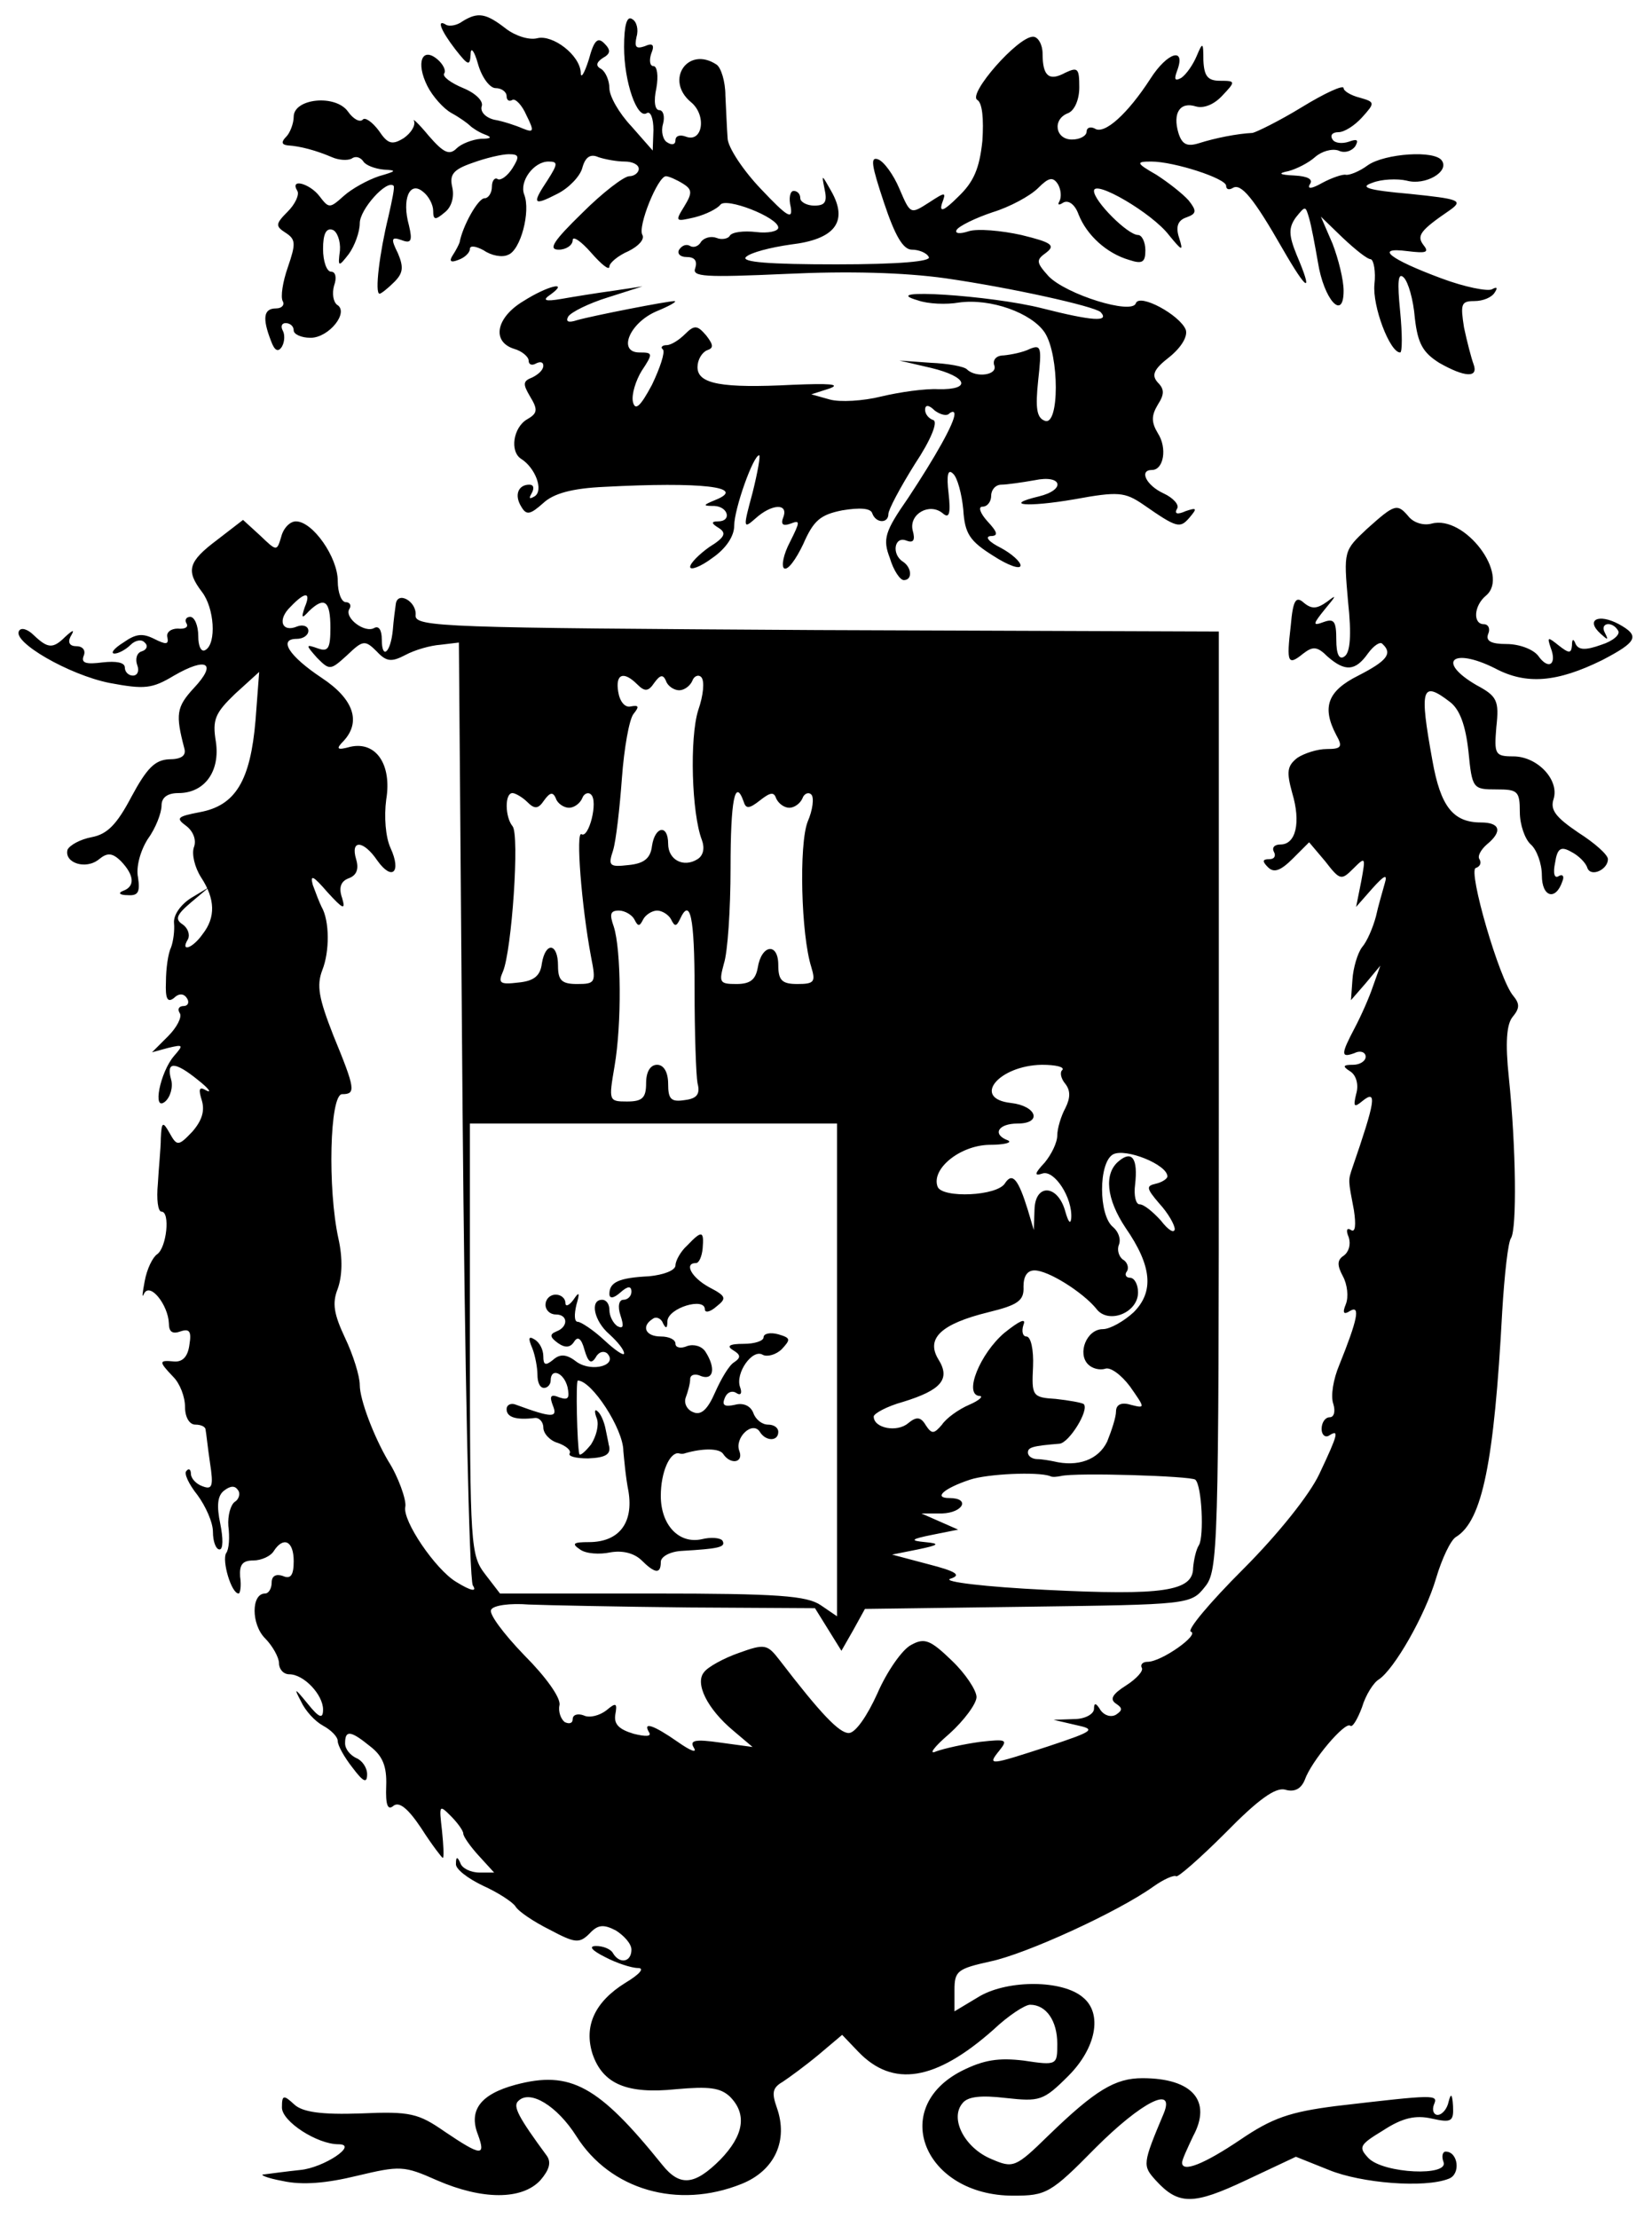 <?xml version="1.0" standalone="no"?>
<!DOCTYPE svg PUBLIC "-//W3C//DTD SVG 20010904//EN"
 "http://www.w3.org/TR/2001/REC-SVG-20010904/DTD/svg10.dtd">
<svg version="1.0" xmlns="http://www.w3.org/2000/svg"
 width="225pt" height="302pt" viewBox="0 0 225 302"
 preserveAspectRatio="xMidYMid meet">
<g transform="translate(0,302) scale(0.1,-0.1)"
fill="#000000" stroke="none">
<path d="M630 2991 c-8 -6 -18 -7 -22 -5 -14 9 -8 -7 12 -33 18 -23 20 -23 21
-7 0 11 5 5 10 -13 5 -18 16 -33 24 -33 8 0 15 -5 15 -11 0 -5 3 -8 8 -5 4 2
13 -7 19 -21 11 -22 10 -24 -5 -18 -9 4 -27 10 -39 12 -12 3 -19 11 -17 18 3
7 -8 18 -25 25 -17 7 -29 16 -26 20 3 4 -2 13 -9 19 -21 18 -30 -4 -14 -36 7
-14 22 -31 33 -37 11 -6 22 -14 25 -17 3 -3 12 -9 20 -12 11 -4 9 -6 -5 -6
-12 -1 -27 -7 -33 -13 -10 -10 -18 -6 -38 17 -14 17 -23 25 -20 20 2 -6 -4
-16 -14 -23 -16 -10 -22 -8 -34 10 -9 12 -19 19 -22 15 -4 -4 -13 1 -20 11
-17 24 -74 18 -74 -7 0 -9 -5 -22 -10 -27 -7 -7 -7 -11 2 -12 17 -1 39 -7 60
-16 9 -4 21 -5 27 -2 5 4 12 2 16 -4 3 -5 16 -10 28 -11 18 -1 17 -2 -7 -9
-15 -5 -37 -17 -48 -27 -19 -17 -20 -17 -33 0 -13 17 -41 25 -30 7 3 -5 -3
-18 -13 -28 -17 -17 -17 -20 -3 -29 14 -9 14 -15 3 -47 -7 -20 -10 -40 -7 -46
3 -5 -1 -10 -9 -10 -17 0 -19 -13 -7 -44 5 -14 10 -16 15 -8 4 7 4 17 1 22 -3
6 -1 10 4 10 6 0 11 -4 11 -10 0 -5 10 -10 23 -10 25 0 53 35 36 45 -5 4 -7
15 -4 26 4 11 2 19 -4 19 -6 0 -11 14 -11 31 0 20 4 29 13 26 6 -2 11 -15 10
-28 -3 -23 -2 -23 12 -5 8 11 15 30 15 42 0 19 37 60 46 51 2 -1 -2 -20 -7
-42 -12 -49 -19 -105 -12 -105 2 0 11 7 20 16 12 12 13 20 5 39 -10 20 -9 23
5 18 13 -5 15 -1 10 20 -10 36 1 61 19 46 8 -6 14 -18 14 -26 0 -13 3 -13 16
-2 9 7 13 21 10 34 -4 17 1 24 27 33 19 7 41 12 50 12 14 0 15 -3 5 -19 -7
-11 -16 -17 -20 -15 -4 3 -8 -2 -8 -10 0 -9 -5 -16 -10 -16 -9 0 -30 -38 -34
-60 -1 -3 -5 -11 -9 -17 -6 -9 -3 -11 7 -7 9 3 16 10 16 15 0 5 8 4 19 -2 10
-7 25 -10 33 -6 17 6 31 59 22 82 -7 18 13 45 33 45 13 0 13 -3 -1 -25 -22
-33 -20 -36 13 -19 16 8 31 24 34 35 4 15 11 20 22 15 9 -3 25 -6 36 -6 10 0
19 -4 19 -10 0 -5 -6 -10 -13 -10 -7 0 -36 -22 -64 -50 -39 -38 -47 -50 -32
-50 10 0 19 6 19 13 0 6 11 -1 25 -17 14 -16 25 -25 25 -19 0 5 12 15 26 21
14 7 22 16 19 22 -7 11 21 80 32 80 4 0 15 -5 23 -10 13 -8 13 -13 2 -31 -13
-21 -12 -21 14 -15 16 4 31 12 35 17 7 11 79 -17 79 -31 0 -5 -14 -8 -30 -6
-17 2 -33 0 -36 -5 -2 -4 -11 -6 -18 -3 -8 3 -17 0 -21 -5 -3 -6 -10 -9 -15
-6 -5 3 -11 1 -15 -5 -3 -5 1 -10 10 -10 11 0 15 -5 12 -15 -5 -12 12 -13 124
-8 84 4 160 2 217 -6 90 -13 202 -38 211 -46 13 -14 -12 -12 -79 5 -70 18
-229 28 -170 11 14 -5 39 -6 56 -3 43 6 99 -14 117 -41 20 -31 20 -128 0 -120
-11 4 -13 17 -9 55 5 45 4 49 -11 43 -10 -5 -26 -8 -36 -9 -10 0 -15 -6 -13
-13 6 -14 -25 -18 -37 -6 -4 4 -26 8 -50 9 l-42 3 43 -10 c50 -12 56 -30 10
-29 -18 1 -53 -4 -78 -10 -24 -6 -56 -8 -70 -4 l-25 7 25 8 c16 6 -1 7 -50 5
-97 -5 -130 1 -130 24 0 10 6 20 13 23 9 3 9 7 -1 20 -12 14 -16 15 -29 2 -8
-8 -19 -15 -25 -15 -6 0 -9 -3 -5 -6 3 -4 -4 -25 -15 -48 -16 -30 -23 -36 -26
-23 -2 10 4 29 12 42 16 24 15 25 -3 25 -30 0 -14 40 23 56 17 7 28 13 25 14
-10 0 -112 -20 -133 -26 -12 -4 -16 -2 -12 5 4 6 28 18 54 26 l47 15 -40 -6
c-22 -3 -53 -8 -70 -11 -23 -4 -27 -2 -15 6 26 19 -4 12 -37 -9 -37 -22 -44
-55 -13 -65 11 -3 20 -11 20 -16 0 -6 5 -7 10 -4 6 3 10 2 10 -3 0 -6 -7 -12
-15 -16 -13 -5 -13 -9 -3 -26 11 -18 10 -23 -4 -31 -19 -11 -24 -44 -8 -54 19
-12 31 -43 18 -51 -7 -4 -8 -3 -4 4 4 7 3 12 -3 12 -15 0 -21 -14 -11 -30 7
-12 12 -11 30 5 14 13 39 20 83 22 132 7 196 0 151 -18 -17 -7 -17 -8 -1 -8
19 -1 24 -21 5 -21 -10 0 -9 -3 1 -9 11 -7 8 -13 -13 -26 -14 -10 -26 -22 -26
-27 0 -5 14 0 30 12 19 13 30 30 30 44 0 23 26 96 34 96 2 0 -2 -23 -9 -51
-13 -48 -13 -50 4 -35 22 20 45 21 38 2 -4 -10 -1 -13 10 -9 13 5 13 3 -1 -25
-9 -17 -12 -33 -8 -36 5 -3 16 12 26 33 14 32 23 40 53 46 24 4 39 3 41 -4 5
-14 22 -14 22 -1 0 6 16 36 36 68 22 33 32 58 25 60 -6 2 -11 8 -11 14 0 7 5
7 13 -1 8 -6 17 -8 20 -4 4 3 7 3 7 -1 0 -12 -26 -58 -63 -114 -32 -46 -35
-56 -25 -82 5 -17 14 -30 19 -30 12 0 11 17 -1 25 -16 10 -12 35 4 29 10 -4
13 0 9 14 -5 22 23 38 41 23 9 -8 11 0 8 27 -3 25 -1 34 6 27 6 -5 12 -28 14
-49 2 -33 9 -43 41 -63 20 -13 37 -19 37 -13 0 5 -12 16 -27 24 -16 8 -22 15
-14 16 11 0 10 5 -4 20 -10 11 -13 20 -7 20 7 0 12 7 12 15 0 8 6 15 14 15 7
0 28 3 45 6 38 8 43 -13 6 -22 -50 -12 -16 -15 48 -4 60 11 69 10 94 -7 46
-32 50 -33 63 -18 11 13 10 14 -5 9 -11 -5 -16 -4 -12 3 4 5 -5 15 -18 21 -24
11 -34 32 -16 32 16 0 21 30 8 50 -9 15 -9 24 0 39 9 14 9 21 0 30 -9 10 -6
18 16 35 16 13 25 28 22 37 -8 20 -63 50 -68 36 -5 -16 -95 12 -119 37 -17 19
-17 22 -3 32 13 10 7 14 -34 24 -27 6 -60 9 -72 5 -12 -4 -19 -3 -16 2 3 5 25
16 49 24 23 7 51 22 62 33 14 14 20 16 27 5 4 -7 5 -17 2 -23 -3 -5 -1 -6 5
-2 7 4 16 -2 21 -16 11 -28 38 -53 69 -62 18 -6 22 -3 22 13 0 12 -5 21 -10
21 -14 0 -60 46 -60 60 0 16 79 -30 102 -60 18 -22 20 -23 14 -4 -5 15 -2 24
10 28 14 5 14 9 3 23 -8 9 -27 24 -44 35 -28 16 -28 18 -7 18 31 0 102 -23
102 -33 0 -5 4 -6 9 -3 11 7 28 -13 68 -83 34 -59 42 -62 19 -8 -11 27 -11 37
-1 51 13 16 13 16 18 -1 3 -10 8 -37 12 -60 8 -51 35 -81 35 -39 0 15 -7 43
-15 64 l-16 37 30 -29 c16 -15 33 -29 38 -29 4 -1 7 -17 5 -34 -3 -30 21 -93
35 -93 3 0 3 25 0 56 -4 40 -3 54 5 46 6 -6 13 -30 15 -55 4 -35 11 -47 33
-61 35 -20 54 -21 47 -2 -3 8 -9 31 -13 50 -5 32 -4 36 14 36 12 0 24 5 28 12
4 6 3 8 -4 4 -6 -3 -37 3 -69 15 -70 26 -92 43 -46 37 25 -3 30 -2 22 8 -10
13 -5 20 36 48 18 13 13 15 -55 22 -57 5 -69 9 -51 15 12 5 34 6 47 3 25 -7
58 12 48 27 -9 15 -78 10 -101 -6 -12 -9 -26 -14 -30 -13 -4 1 -19 -4 -32 -11
-14 -8 -21 -9 -17 -2 5 7 -3 11 -21 12 -21 1 -23 3 -8 6 11 3 27 11 36 19 9 8
23 12 32 9 8 -4 18 -1 23 6 5 9 2 10 -9 6 -9 -3 -19 -2 -22 3 -4 6 0 10 8 10
8 0 22 9 32 20 18 20 18 21 -3 27 -12 3 -22 9 -22 13 0 5 -26 -7 -57 -26 -31
-19 -62 -34 -67 -35 -21 -1 -51 -7 -73 -14 -16 -5 -23 -2 -28 14 -8 27 2 43
24 36 11 -3 25 3 36 15 18 19 18 20 -3 20 -17 0 -22 6 -23 28 0 25 -1 25 -9 6
-5 -12 -14 -25 -21 -30 -9 -5 -10 -2 -6 9 13 34 -13 26 -36 -10 -31 -48 -63
-77 -76 -68 -6 3 -11 1 -11 -4 0 -6 -9 -11 -20 -11 -23 0 -27 28 -5 36 9 4 15
19 15 35 0 26 -2 28 -19 20 -22 -12 -31 -5 -31 26 0 12 -6 23 -13 23 -21 0
-89 -78 -76 -86 7 -4 9 -26 7 -56 -4 -38 -12 -56 -33 -76 -19 -19 -26 -22 -22
-9 6 16 5 16 -18 1 -25 -16 -25 -16 -40 19 -8 19 -21 37 -29 40 -11 4 -9 -8 8
-59 15 -45 26 -64 38 -64 9 0 20 -4 23 -10 4 -6 -41 -10 -126 -10 -91 0 -130
3 -123 10 6 6 33 13 61 17 60 7 79 31 55 73 -13 23 -13 23 -9 3 4 -18 1 -23
-14 -23 -10 0 -19 5 -19 10 0 6 -4 10 -9 10 -5 0 -7 -10 -4 -22 3 -18 -5 -13
-40 24 -25 26 -46 58 -46 70 -1 13 -2 39 -3 58 0 19 -6 38 -12 42 -39 26 -71
-21 -35 -51 22 -18 16 -56 -7 -47 -8 3 -14 1 -14 -5 0 -6 -5 -7 -11 -3 -6 3
-9 15 -6 25 3 11 0 19 -5 19 -6 0 -8 12 -4 30 3 17 1 30 -4 30 -5 0 -6 8 -3
17 5 12 2 15 -9 10 -12 -4 -14 -1 -11 13 3 10 0 21 -6 24 -7 5 -11 -8 -11 -38
0 -48 18 -99 31 -90 5 3 9 -7 9 -23 l-1 -28 -29 33 c-17 18 -30 41 -30 52 0
10 -5 22 -11 26 -8 4 -7 9 2 15 11 6 11 11 2 20 -9 9 -14 4 -21 -22 -6 -19
-11 -27 -11 -18 -1 24 -38 52 -59 47 -11 -3 -30 3 -43 13 -27 21 -38 23 -59
10z"/>
<path d="M1862 2300 c-32 -30 -32 -30 -26 -99 5 -46 3 -70 -5 -75 -7 -5 -11 3
-11 23 0 25 -3 29 -17 24 -16 -6 -15 -3 2 18 15 18 16 20 3 10 -14 -10 -21
-11 -32 -2 -11 10 -15 4 -18 -31 -6 -51 -4 -55 17 -38 13 10 19 10 33 -4 24
-21 38 -20 55 4 8 11 17 17 20 13 14 -13 6 -23 -33 -43 -42 -21 -50 -43 -30
-81 9 -16 7 -19 -13 -19 -13 0 -31 -6 -40 -12 -14 -11 -15 -19 -7 -48 12 -40
5 -70 -16 -70 -8 0 -12 -4 -9 -10 3 -5 1 -10 -6 -10 -10 0 -10 -3 -2 -11 8 -8
17 -5 34 12 l22 22 22 -26 c20 -26 22 -26 38 -10 17 17 17 16 11 -17 l-7 -35
22 25 c17 19 21 20 17 7 -3 -11 -9 -31 -12 -45 -4 -15 -12 -34 -19 -42 -6 -8
-12 -28 -13 -44 l-2 -28 20 23 20 24 -10 -28 c-5 -15 -16 -40 -25 -57 -19 -36
-19 -41 0 -34 8 4 15 1 15 -5 0 -6 -8 -11 -17 -11 -14 0 -15 -2 -4 -9 8 -5 12
-18 8 -31 -4 -17 -3 -19 9 -9 20 16 17 -1 -14 -91 -6 -18 -6 -16 2 -58 3 -20
2 -31 -4 -27 -6 4 -7 -1 -3 -10 3 -10 0 -20 -7 -25 -9 -6 -9 -13 -1 -28 6 -11
8 -28 4 -38 -5 -12 -3 -15 6 -9 14 8 10 -12 -15 -74 -8 -19 -12 -42 -8 -53 3
-10 1 -18 -5 -18 -6 0 -11 -7 -11 -16 0 -8 5 -12 10 -9 14 9 13 3 -13 -52 -13
-28 -56 -82 -104 -130 -45 -45 -77 -83 -71 -85 12 -4 -40 -41 -59 -41 -7 0
-10 -4 -8 -8 3 -4 -7 -15 -21 -24 -19 -12 -23 -19 -14 -25 9 -6 9 -9 0 -15 -7
-4 -16 -1 -21 6 -6 10 -9 11 -9 2 0 -7 -12 -14 -27 -14 l-28 -1 30 -7 c28 -6
26 -8 -37 -29 -80 -26 -84 -27 -67 -6 12 15 10 16 -26 12 -22 -3 -49 -9 -60
-13 -11 -5 -3 6 18 24 20 18 37 41 37 50 0 9 -15 32 -34 50 -29 28 -37 31 -55
21 -12 -6 -33 -36 -46 -66 -14 -31 -30 -54 -39 -54 -13 0 -38 26 -94 99 -17
22 -20 23 -56 10 -20 -7 -42 -19 -47 -26 -13 -15 4 -50 40 -80 l26 -22 -44 6
c-35 5 -42 3 -36 -7 5 -8 -5 -4 -22 8 -33 23 -48 28 -39 13 4 -6 -5 -6 -21 -2
-20 6 -27 13 -25 26 3 16 1 17 -12 6 -9 -7 -23 -11 -31 -7 -8 3 -15 1 -15 -5
0 -6 -5 -7 -11 -4 -5 4 -9 14 -7 23 2 10 -19 39 -48 68 -28 29 -49 57 -45 62
3 6 26 9 51 7 25 -1 123 -3 218 -4 l172 -1 18 -29 18 -29 16 28 16 29 222 3
c219 3 222 3 241 27 18 22 19 48 19 662 l0 639 -547 2 c-507 3 -548 4 -547 20
2 19 -25 34 -27 15 -1 -7 -3 -22 -4 -35 -3 -31 -15 -41 -15 -13 0 13 -4 19
-10 16 -13 -8 -42 14 -34 26 3 5 0 9 -5 9 -6 0 -11 13 -11 29 0 32 -34 81 -57
81 -8 0 -17 -9 -20 -21 -6 -20 -6 -20 -29 2 l-23 21 -35 -27 c-40 -30 -43 -42
-21 -71 17 -22 20 -70 5 -79 -6 -4 -10 5 -10 19 0 14 -5 26 -11 26 -5 0 -8 -4
-5 -9 3 -5 -2 -8 -12 -7 -9 0 -16 -5 -14 -12 2 -10 -2 -10 -18 -2 -16 8 -25 7
-42 -5 -13 -8 -18 -15 -12 -15 5 0 15 5 22 12 6 6 15 8 19 3 5 -4 3 -10 -4
-12 -7 -2 -9 -11 -6 -19 3 -8 0 -14 -6 -14 -6 0 -11 5 -11 11 0 7 -12 9 -30 7
-23 -3 -30 -1 -26 9 3 7 -1 13 -10 13 -9 0 -12 5 -8 13 6 10 4 10 -7 0 -17
-17 -24 -16 -43 2 -8 8 -17 11 -20 6 -10 -15 68 -60 123 -71 48 -9 58 -8 88
10 45 26 59 17 27 -17 -24 -26 -25 -36 -13 -82 3 -10 -4 -15 -21 -15 -19 -1
-30 -12 -51 -51 -20 -38 -33 -51 -54 -55 -16 -3 -30 -11 -33 -17 -5 -18 25
-28 43 -13 11 9 18 9 30 -3 18 -19 19 -34 3 -40 -8 -3 -5 -6 6 -6 14 -1 17 4
14 24 -3 14 3 36 13 52 11 15 19 36 19 46 0 11 8 17 23 17 36 0 57 30 51 70
-5 30 -1 39 26 65 l33 30 -5 -66 c-7 -82 -27 -116 -76 -125 -31 -6 -33 -8 -18
-19 9 -7 14 -19 10 -29 -3 -9 1 -27 10 -41 19 -29 20 -54 2 -77 -14 -20 -31
-25 -20 -7 3 6 0 15 -7 20 -11 7 -9 13 11 30 l25 21 -25 -15 c-14 -9 -24 -23
-23 -34 1 -10 -1 -25 -4 -33 -4 -8 -7 -29 -7 -47 -1 -23 2 -29 11 -22 7 7 14
6 18 -1 3 -5 1 -10 -5 -10 -6 0 -9 -4 -5 -10 3 -5 -4 -19 -16 -31 l-22 -22 22
6 c21 5 21 4 8 -11 -19 -22 -30 -77 -12 -62 7 6 11 20 8 30 -7 25 5 25 37 -1
14 -11 19 -18 11 -14 -10 6 -11 2 -6 -14 4 -14 0 -27 -13 -42 -19 -20 -21 -20
-31 -2 -9 16 -11 16 -12 -7 0 -14 -3 -42 -4 -62 -2 -21 0 -38 5 -38 12 0 7
-49 -6 -58 -6 -4 -14 -20 -17 -37 -3 -16 -4 -24 -1 -17 8 17 33 -15 34 -40 0
-12 5 -15 16 -11 12 4 15 0 12 -18 -2 -16 -9 -24 -21 -23 -21 2 -21 0 -1 -21
9 -9 16 -27 16 -41 0 -14 6 -24 14 -24 8 0 14 -3 14 -7 1 -5 3 -25 6 -45 5
-32 3 -37 -10 -32 -9 3 -16 11 -16 17 0 6 -3 8 -6 4 -4 -3 3 -18 15 -33 11
-15 21 -37 21 -50 0 -13 4 -24 9 -24 5 0 5 15 1 35 -5 24 -4 38 5 45 9 7 15 7
19 1 4 -5 1 -13 -4 -16 -6 -4 -10 -19 -9 -33 2 -15 1 -32 -3 -37 -6 -10 7 -55
17 -55 2 0 4 10 2 23 -1 16 3 22 18 22 11 0 24 6 28 13 13 20 27 14 27 -14 0
-19 -4 -25 -15 -20 -9 3 -15 0 -15 -9 0 -8 -4 -15 -9 -15 -19 0 -19 -42 0 -61
10 -10 19 -26 19 -34 0 -8 6 -15 14 -15 20 0 46 -28 46 -48 0 -13 -5 -12 -21
8 -18 22 -19 22 -9 3 6 -13 19 -27 30 -33 11 -6 20 -15 20 -21 0 -6 9 -22 20
-36 15 -20 20 -22 20 -9 0 9 -7 19 -15 22 -8 4 -15 12 -15 20 0 18 7 18 34 -4
17 -13 23 -27 22 -54 -1 -26 2 -34 10 -27 8 6 20 -4 38 -31 14 -22 28 -40 29
-40 2 0 1 17 -1 37 -4 35 -4 36 12 20 9 -9 17 -20 17 -24 0 -4 10 -18 21 -30
l21 -23 -20 0 c-12 0 -24 6 -26 13 -4 9 -6 9 -6 -1 -1 -7 16 -20 37 -30 20 -9
40 -22 44 -28 4 -7 25 -21 47 -32 34 -18 40 -19 54 -5 11 12 19 13 36 4 11 -7
21 -18 21 -26 0 -17 -16 -20 -25 -5 -3 6 -14 10 -23 10 -11 0 -6 -6 12 -15 15
-8 36 -15 45 -15 9 0 3 -8 -17 -20 -42 -26 -57 -59 -45 -97 14 -41 47 -55 114
-48 45 4 60 2 73 -10 24 -24 19 -53 -13 -86 -35 -35 -55 -37 -79 -7 -87 108
-125 129 -200 109 -48 -13 -64 -35 -51 -68 11 -30 4 -29 -45 4 -36 25 -47 28
-114 25 -55 -2 -80 2 -91 12 -15 14 -17 13 -17 -4 0 -19 48 -50 77 -50 28 0
-20 -32 -52 -35 -19 -2 -41 -5 -49 -6 -8 0 3 -5 25 -9 27 -6 60 -3 101 7 59
14 64 14 109 -6 62 -27 116 -27 141 0 12 14 15 24 9 33 -39 53 -47 68 -39 75
16 16 53 -7 79 -48 46 -73 138 -100 225 -65 45 18 64 59 48 104 -7 20 -6 27 8
35 9 6 31 22 49 37 l32 27 22 -23 c47 -49 105 -40 184 30 20 19 43 34 50 34
22 0 37 -22 37 -53 0 -29 0 -30 -46 -23 -34 4 -54 1 -84 -14 -100 -51 -51
-170 70 -170 45 0 51 3 112 65 63 63 109 86 93 47 -29 -69 -29 -71 -11 -91 31
-34 51 -34 123 0 l68 32 45 -18 c44 -18 130 -25 163 -12 17 6 13 37 -4 37 -4
0 -6 -6 -3 -14 8 -20 -81 -16 -102 5 -14 15 -13 18 20 38 26 17 44 21 66 16
27 -6 30 -4 29 17 -1 17 -3 18 -6 6 -2 -10 -9 -18 -15 -18 -5 0 -8 6 -5 14 6
14 3 14 -134 -2 -62 -8 -86 -16 -130 -46 -49 -33 -79 -45 -79 -31 0 4 7 19 15
36 26 48 -1 79 -69 79 -37 0 -64 -16 -128 -78 -45 -44 -48 -45 -78 -32 -36 15
-57 55 -39 76 7 9 25 11 59 7 46 -5 51 -4 85 30 38 38 47 85 20 107 -28 24
-101 24 -140 2 l-35 -21 0 29 c0 26 4 29 49 39 48 10 173 67 222 102 14 10 28
16 31 14 2 -2 32 24 67 59 45 46 68 62 81 59 13 -4 22 1 27 13 9 26 55 80 62
74 3 -3 10 9 16 25 5 17 16 34 23 38 21 14 63 87 78 138 8 27 20 52 27 56 36
22 52 102 63 307 3 50 8 95 12 100 8 13 7 122 -3 219 -5 47 -3 72 5 82 10 12
10 18 1 29 -19 22 -62 171 -51 174 6 2 8 7 5 12 -3 4 2 13 10 20 22 18 18 30
-8 30 -38 0 -55 22 -66 84 -18 99 -15 110 24 80 13 -10 21 -31 25 -67 5 -51 6
-52 38 -52 29 0 32 -2 32 -31 0 -17 7 -37 15 -44 8 -7 15 -26 15 -42 0 -30 19
-35 28 -8 3 7 0 10 -5 7 -6 -4 -8 4 -5 18 3 20 8 23 22 15 10 -5 20 -15 22
-22 5 -13 28 -2 28 12 0 6 -18 22 -40 36 -31 21 -39 31 -34 46 8 26 -22 58
-55 58 -25 0 -26 3 -23 40 4 36 1 42 -27 57 -55 32 -33 52 25 23 43 -23 85
-19 146 11 48 25 52 33 23 49 -28 15 -46 6 -25 -13 10 -9 11 -9 6 1 -8 14 10
17 18 3 3 -5 -7 -14 -23 -19 -22 -8 -31 -7 -35 1 -3 8 -5 7 -5 -2 -1 -11 -4
-11 -18 0 -15 12 -16 12 -11 -3 9 -23 -3 -31 -17 -11 -7 9 -26 16 -43 16 -21
0 -29 4 -25 14 3 7 0 13 -6 13 -15 0 -14 25 3 39 33 28 -29 110 -74 98 -11 -3
-24 1 -31 9 -16 19 -19 18 -57 -16z m-1447 -107 c-5 -15 -4 -16 6 -5 21 20 29
14 29 -23 0 -28 -3 -33 -17 -28 -17 6 -17 5 -1 -13 17 -17 18 -17 41 4 21 20
24 21 40 5 13 -14 20 -15 39 -5 13 7 34 13 48 14 l25 3 5 -635 c3 -349 9 -641
14 -649 6 -9 -2 -8 -23 5 -28 17 -73 83 -69 102 2 9 -10 42 -23 62 -20 34 -39
84 -39 104 0 12 -9 41 -20 64 -15 32 -18 47 -10 67 6 17 7 41 1 68 -15 68 -12
197 5 197 19 0 18 7 -12 80 -20 51 -23 68 -15 89 10 25 10 67 -1 86 -3 6 -8
19 -12 30 -4 15 1 12 20 -10 21 -23 25 -25 20 -8 -5 14 -2 23 9 27 11 4 14 13
10 26 -8 27 10 26 29 -2 20 -28 33 -16 18 17 -7 15 -9 43 -6 66 8 48 -14 80
-49 72 -18 -5 -20 -3 -9 8 24 26 14 57 -30 86 -45 30 -59 53 -34 53 9 0 16 5
16 11 0 6 -7 9 -15 6 -21 -9 -28 9 -9 27 20 21 28 20 19 -1z m453 -105 c10
-10 15 -10 23 2 8 11 12 12 16 3 2 -7 11 -13 18 -13 7 0 15 6 18 13 2 6 8 9
12 5 5 -5 3 -25 -4 -45 -12 -38 -9 -141 5 -177 4 -11 2 -21 -6 -26 -19 -12
-40 -1 -40 21 0 27 -18 24 -22 -3 -2 -17 -11 -24 -32 -26 -26 -3 -28 -1 -21
20 4 13 9 57 12 98 3 41 10 81 16 88 8 10 7 12 -4 10 -8 -2 -15 7 -17 20 -4
24 7 29 26 10z m-150 -160 c10 -10 15 -10 23 2 8 11 12 12 16 3 2 -7 11 -13
18 -13 7 0 15 6 18 13 2 6 8 9 12 5 10 -9 -3 -60 -13 -54 -8 5 0 -98 13 -167
7 -35 6 -37 -19 -37 -21 0 -26 5 -26 25 0 31 -17 33 -22 3 -2 -17 -11 -24 -32
-26 -25 -3 -28 -1 -21 15 12 28 23 187 13 198 -10 12 -11 45 0 45 4 0 14 -6
20 -12z m295 0 c3 -10 8 -9 22 2 14 11 19 12 22 3 3 -7 11 -13 18 -13 7 0 15
6 18 13 2 6 8 9 12 5 4 -4 2 -21 -5 -37 -12 -31 -9 -154 5 -198 6 -20 4 -23
-19 -23 -21 0 -26 5 -26 26 0 31 -23 28 -28 -4 -3 -16 -10 -22 -29 -22 -23 0
-24 2 -17 28 5 15 9 73 9 130 0 92 6 124 18 90z m-149 -160 c5 -10 7 -10 12 0
3 6 12 12 19 12 7 0 16 -6 19 -12 5 -10 7 -10 12 0 14 31 20 4 20 -95 0 -60 2
-117 4 -128 4 -15 -1 -21 -17 -23 -19 -3 -23 1 -23 22 0 16 -6 26 -15 26 -9 0
-15 -9 -15 -25 0 -20 -5 -25 -26 -25 -25 0 -25 1 -17 48 10 58 9 159 -1 190
-6 17 -5 22 7 22 8 0 18 -6 21 -12z m583 -205 c-4 -3 -2 -12 4 -19 7 -9 7 -19
0 -33 -6 -11 -11 -28 -11 -37 0 -10 -8 -26 -17 -37 -14 -15 -15 -19 -3 -15 16
5 41 -33 39 -61 -1 -9 -4 -5 -8 9 -10 37 -41 39 -42 3 l-1 -28 -8 27 c-13 42
-21 52 -31 37 -10 -18 -86 -21 -92 -5 -9 24 30 56 70 57 21 0 32 3 26 6 -22 8
-14 23 13 23 34 0 26 24 -9 28 -54 6 -17 51 42 52 19 0 31 -3 28 -7z m-307
-409 l0 -335 -22 15 c-19 13 -58 16 -229 16 l-208 0 -20 26 c-20 26 -21 38
-21 320 l0 294 250 0 250 0 0 -336z m450 264 c0 -3 -7 -8 -16 -10 -13 -3 -13
-6 5 -27 12 -13 21 -29 21 -35 -1 -6 -9 -1 -19 12 -11 12 -23 22 -29 22 -5 0
-8 12 -6 27 4 35 -4 47 -22 32 -21 -17 -17 -52 9 -91 36 -52 39 -87 11 -115
-13 -12 -32 -23 -42 -23 -22 0 -35 -33 -20 -48 6 -6 16 -8 23 -6 7 3 22 -8 34
-24 21 -30 21 -30 1 -25 -13 4 -20 0 -20 -9 0 -8 -6 -26 -12 -41 -12 -25 -40
-35 -73 -27 -5 1 -16 3 -22 3 -7 0 -13 4 -13 9 0 7 6 9 43 12 13 1 41 46 33
54 -3 2 -20 5 -38 7 -32 2 -33 4 -31 44 1 23 -3 41 -9 41 -5 0 -7 7 -4 16 4
10 -6 5 -26 -11 -33 -28 -56 -84 -34 -86 6 0 0 -6 -14 -12 -14 -6 -31 -18 -37
-27 -11 -13 -14 -13 -22 -1 -7 12 -13 12 -24 3 -15 -13 -47 -7 -47 9 0 4 18
14 40 20 52 16 65 31 48 58 -17 28 3 48 68 64 41 10 49 16 48 35 0 14 5 22 15
22 19 0 66 -30 84 -52 16 -22 57 -6 57 22 0 11 -5 20 -11 20 -5 0 -8 4 -4 9 3
5 0 13 -6 16 -5 4 -8 13 -5 20 3 8 -1 18 -8 24 -20 16 -20 88 0 99 17 9 74
-14 74 -30z m-160 -408 c3 -2 10 -1 15 0 20 5 178 0 183 -5 9 -8 12 -77 5 -89
-4 -6 -7 -20 -8 -31 0 -32 -41 -38 -201 -30 -82 4 -140 11 -130 15 16 5 9 10
-30 20 l-49 13 35 7 c29 6 31 8 10 10 -21 2 -20 4 10 10 l35 7 -25 11 -25 11
28 0 c29 1 39 21 10 21 -22 0 -8 13 28 25 24 8 92 11 109 5z"/>
<path d="M936 1324 c-9 -8 -16 -21 -16 -27 0 -7 -16 -13 -36 -15 -41 -2 -54
-8 -54 -24 0 -7 6 -6 15 2 10 9 15 9 15 1 0 -6 -5 -11 -11 -11 -6 0 -8 -9 -4
-21 5 -15 4 -19 -4 -15 -6 4 -11 14 -11 22 0 8 -4 14 -10 14 -17 0 -11 -29 10
-47 11 -10 20 -21 20 -26 0 -4 -12 4 -27 18 -15 14 -32 25 -36 25 -5 0 -5 10
-2 23 5 17 4 19 -4 7 -6 -8 -11 -10 -11 -4 0 6 -6 11 -13 11 -8 0 -14 -6 -14
-14 0 -7 6 -13 14 -13 17 0 17 -17 1 -23 -10 -4 -9 -8 2 -16 10 -7 17 -6 22 2
5 8 10 4 14 -11 5 -17 9 -20 15 -11 4 8 11 10 16 6 15 -16 -20 -26 -41 -12
-14 11 -23 12 -33 3 -10 -8 -13 -7 -13 5 0 9 -5 19 -12 23 -8 5 -9 2 -3 -12 4
-10 7 -27 7 -36 0 -10 3 -18 9 -18 5 0 9 5 9 10 0 18 18 11 23 -9 3 -15 1 -18
-11 -14 -12 5 -14 2 -9 -11 7 -17 -1 -17 -50 1 -7 3 -13 0 -13 -6 0 -11 13
-15 38 -12 6 1 12 -5 12 -13 0 -8 9 -18 20 -21 11 -4 18 -10 16 -14 -3 -4 8
-7 25 -7 25 1 32 6 28 19 0 1 -2 10 -4 20 -2 11 -7 22 -11 25 -4 4 -5 0 -1
-10 3 -9 -1 -24 -8 -35 -8 -10 -15 -16 -16 -13 -3 12 -5 100 -2 100 19 0 62
-66 62 -96 1 -10 3 -35 7 -55 7 -43 -13 -69 -54 -69 -21 0 -24 -2 -12 -10 8
-6 27 -7 41 -4 17 3 32 -1 42 -10 19 -19 27 -20 27 -3 0 7 12 14 28 15 51 3
61 5 56 14 -3 4 -16 5 -28 2 -31 -7 -56 19 -56 59 0 32 12 59 24 58 3 -1 7 -1
9 0 24 7 47 7 52 -1 10 -15 28 -12 22 4 -7 18 18 42 28 26 8 -13 25 -13 25 0
0 6 -6 10 -14 10 -8 0 -17 7 -20 16 -4 10 -14 14 -25 11 -14 -3 -18 -1 -14 9
3 8 10 11 16 7 6 -4 8 0 5 8 -7 19 17 53 31 44 6 -3 18 0 26 8 12 13 12 15 -5
20 -11 3 -20 1 -20 -4 0 -5 -12 -9 -27 -9 -20 0 -24 -3 -14 -9 10 -6 10 -10 1
-16 -7 -4 -18 -23 -26 -41 -10 -23 -19 -32 -30 -27 -8 3 -13 12 -10 20 3 8 6
19 6 25 0 6 7 8 15 4 17 -6 20 11 6 33 -5 8 -16 11 -25 8 -9 -4 -16 -2 -16 3
0 6 -9 10 -20 10 -21 0 -27 14 -11 24 5 4 12 0 14 -6 4 -8 6 -7 6 3 1 18 51
33 51 16 0 -5 7 -4 16 4 14 11 13 14 -10 26 -24 13 -35 33 -18 33 4 0 8 9 9
20 2 24 -1 25 -21 4z"/>
</g>
</svg>

